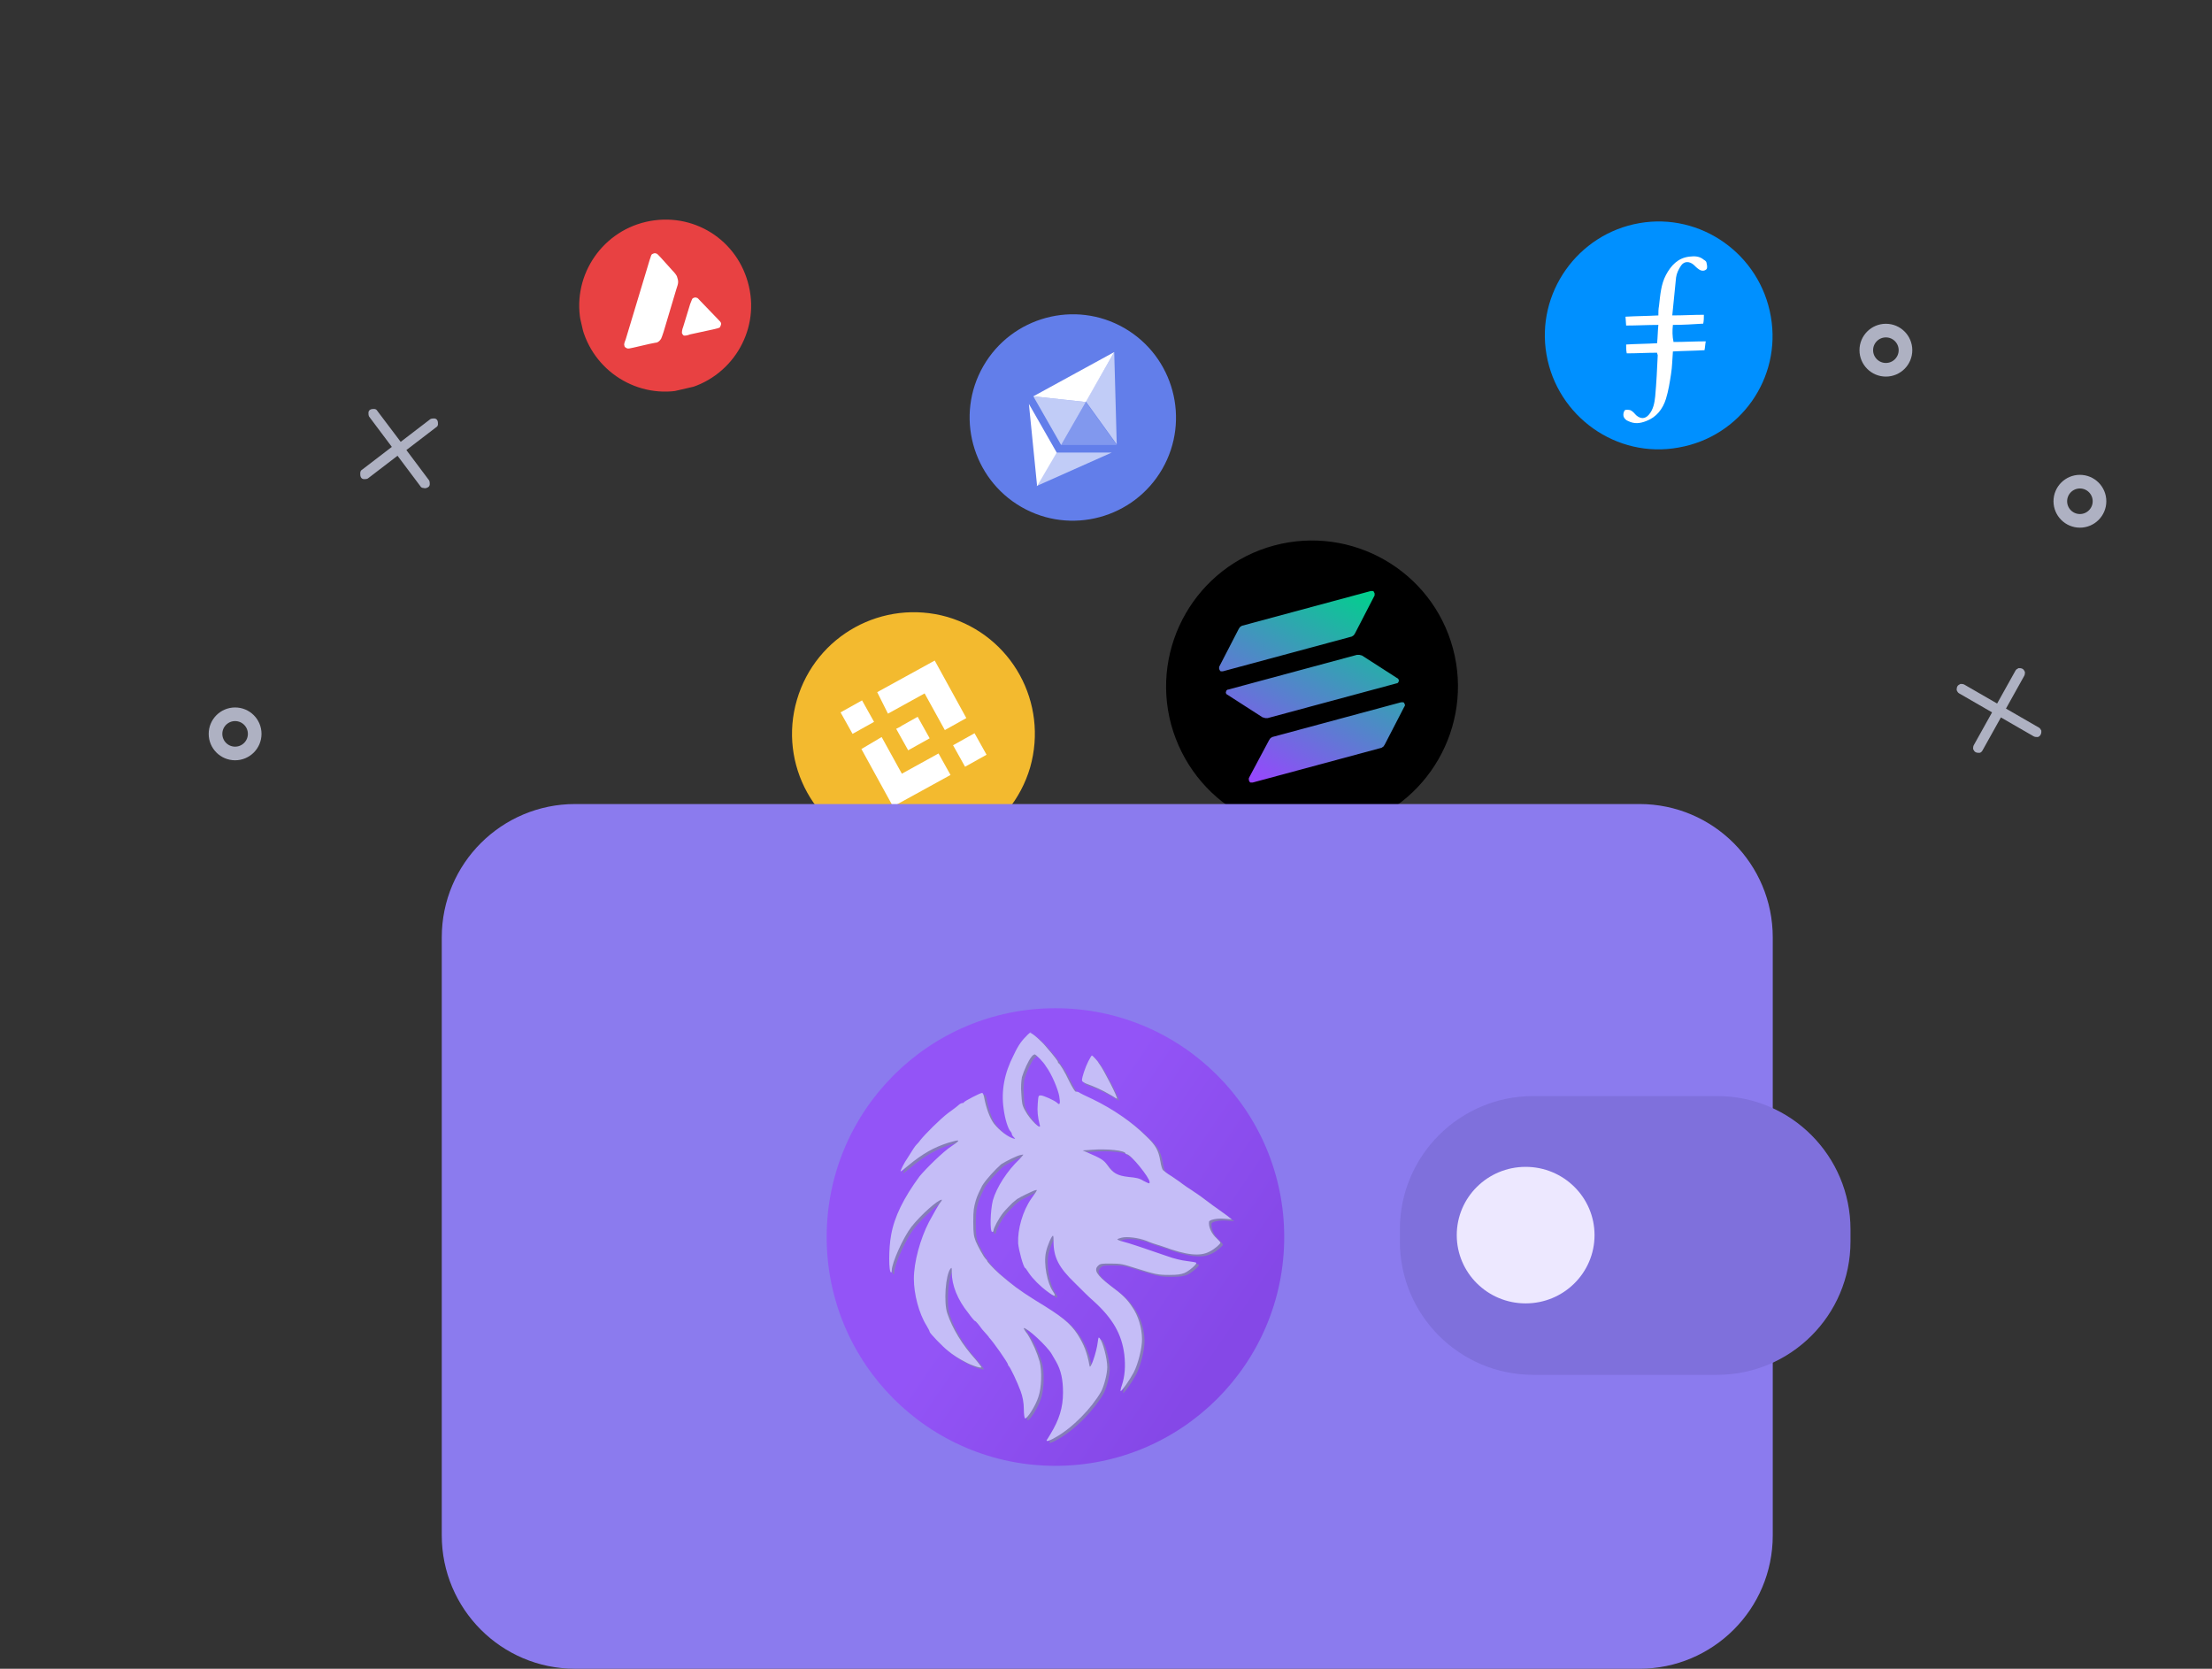 <?xml version="1.0" encoding="utf-8"?>
<!-- Generator: Adobe Illustrator 24.3.0, SVG Export Plug-In . SVG Version: 6.00 Build 0)  -->
<svg version="1.1" id="Layer_1" xmlns="http://www.w3.org/2000/svg" xmlns:xlink="http://www.w3.org/1999/xlink" x="0px" y="0px"
	 viewBox="0 0 350 264" style="enable-background:new 0 0 350 264;" xml:space="preserve">
<rect x="0" y="0" width="350" height="264" fill="#333333" stroke="none"/>
<style type="text/css">
	.st0{clip-path:url(#SVGID_2_);}
	.st1{fill:#FFFFFF;}
	.st2{fill-rule:evenodd;clip-rule:evenodd;fill:#E84142;}
	.st3{fill-rule:evenodd;clip-rule:evenodd;fill:#0090FF;}
	.st4{fill-rule:evenodd;clip-rule:evenodd;fill:#FFFFFF;}
	.st5{fill:#AEB1C2;}
	.st6{fill:none;stroke:#AEB1C2;stroke-width:2.157;}
	.st7{clip-path:url(#SVGID_4_);}
	.st8{fill:url(#SVGID_5_);}
	.st9{fill:#627EEA;}
	.st10{fill:#FFFFFF;fill-opacity:0.602;}
	.st11{fill:#FFFFFF;fill-opacity:0.2;}
	.st12{fill:none;}
	.st13{fill:#F3BA2F;}
	.st14{fill:#8B7BEE;}
	.st15{fill:#7F70DC;}
	.st16{fill:#EDE8FF;}
	.st17{opacity:0.5;}
	.st18{fill:url(#SVGID_6_);}
	.st19{fill-rule:evenodd;clip-rule:evenodd;fill:#808080;}
</style>
<g>
	<defs>
		
			<rect id="SVGID_1_" x="91.7" y="34.7" transform="matrix(0.974 -0.225 0.225 0.974 -8.164 24.905)" width="27.2" height="27.2"/>
	</defs>
	<clipPath id="SVGID_2_">
		<use xlink:href="#SVGID_1_"  style="overflow:visible;"/>
	</clipPath>
	<g class="st0">
		<path class="st1" d="M111.5,37.7l-16.4,3.8l3.4,14.9l16.4-3.8L111.5,37.7z"/>
		<path class="st2" d="M118.5,45.3c1.7,7.3-2.9,14.6-10.2,16.3c-7.3,1.7-14.6-2.9-16.3-10.2c-1.7-7.3,2.9-14.6,10.2-16.3
			C109.6,33.4,116.8,37.9,118.5,45.3z M102.8,54.4l-2.6,0.6c-0.5,0.1-0.8,0.2-1,0.1c-0.2-0.1-0.4-0.2-0.4-0.4c-0.1-0.2,0-0.5,0.2-1
			l3.8-12.6c0.2-0.5,0.2-0.8,0.4-0.9c0.2-0.1,0.4-0.2,0.6-0.1c0.2,0,0.4,0.3,0.8,0.7l1.8,2l0,0c0.4,0.4,0.6,0.7,0.7,0.9
			c0.1,0.3,0.2,0.6,0.2,0.9c0,0.3-0.1,0.6-0.3,1.2l-2,6.7l0,0c-0.2,0.6-0.3,0.9-0.4,1.1c-0.2,0.3-0.4,0.5-0.7,0.6
			C103.7,54.2,103.4,54.3,102.8,54.4z M109.2,52.9l3.7-0.8c0.5-0.1,0.8-0.2,1-0.3c0.1-0.2,0.2-0.4,0.2-0.6c0-0.2-0.2-0.4-0.6-0.8
			c0,0,0,0,0,0l-2.6-2.7l0,0c-0.4-0.4-0.5-0.6-0.7-0.6c-0.2-0.1-0.4,0-0.6,0.1c-0.1,0.1-0.2,0.4-0.4,0.9l-1.1,3.6l0,0
			c-0.2,0.5-0.2,0.8-0.2,1c0.1,0.2,0.2,0.4,0.4,0.4C108.4,53.1,108.7,53.1,109.2,52.9z"/>
	</g>
</g>
<path class="st3" d="M265.6,70.8c-9.8,1.8-19.2-4.9-20.9-14.7c-1.7-9.7,4.9-19.1,14.7-20.8c9.7-1.7,19.1,4.9,20.8,14.8
	C281.9,59.8,275.4,69.1,265.6,70.8z"/>
<path class="st4" d="M264.7,51.4c1.6,0,3.2-0.1,4.8-0.2c0.1-0.5,0.1-0.9,0.1-1.4c-1.7,0-3.2,0.1-5,0.1c0.2-2.1,0.4-4.1,0.6-6
	c0.1-0.7,0.4-1.3,0.8-1.9c0.5-0.7,1.3-0.7,2-0.1c0.2,0.2,0.5,0.5,0.8,0.7c0.4,0.3,0.9,0.3,1.2,0c0.2-0.2,0.1-0.7,0-1.1
	c0-0.1-0.2-0.3-0.4-0.4c-0.7-0.6-1.5-0.6-2.3-0.5c-1.8,0.2-2.9,1.4-3.7,2.9c-0.8,1.5-0.9,3.2-1.1,4.9c-0.1,0.5-0.1,1-0.1,1.5
	c-1.8,0.1-3.5,0.1-5.2,0.2l0.1,1.4c1.7,0,3.4-0.1,5.1-0.1c-0.1,1-0.1,1.9-0.2,2.9c-1.7,0.1-3.3,0.1-4.9,0.2c0,0.5,0,0.9,0.1,1.4
	c1.6,0,3.2-0.1,4.8-0.1c0,0.2,0.1,0.3,0.1,0.4c-0.1,2.2-0.2,4.3-0.4,6.5c-0.1,1-0.3,2.1-1,2.9c-0.6,0.7-1.3,0.7-2,0.1
	c-0.3-0.3-0.5-0.6-0.9-0.8c-0.3-0.1-0.8-0.1-0.9,0c-0.2,0.2-0.3,0.7-0.2,1c0.1,0.3,0.4,0.6,0.7,0.7c1,0.5,1.9,0.4,2.9,0
	c1.6-0.6,2.6-1.9,3.1-3.5c0.4-1.3,0.6-2.6,0.8-3.9c0.2-1.2,0.2-2.4,0.3-3.6c1.7-0.1,3.3-0.1,5-0.2c0.1-0.5,0.1-0.9,0.2-1.4
	c-1.8,0-3.4,0.1-5.1,0.1C264.6,53.2,264.6,52.3,264.7,51.4z"/>
<path class="st5" d="M322.9,116.2c0.1-0.2,0.1-0.4,0.1-0.6c-0.1-0.2-0.2-0.4-0.4-0.5l-5.2-3l2.9-5.2c0.1-0.2,0.1-0.4,0.1-0.6
	c-0.1-0.2-0.2-0.4-0.4-0.5c-0.2-0.1-0.4-0.1-0.6-0.1c-0.2,0.1-0.4,0.2-0.5,0.4l-2.9,5.2l-5.2-3c-0.2-0.1-0.4-0.1-0.6-0.1
	c-0.2,0.1-0.4,0.2-0.5,0.4c-0.1,0.2-0.1,0.4-0.1,0.6c0.1,0.2,0.2,0.4,0.4,0.5l5.2,3l-2.9,5.2c-0.1,0.2-0.1,0.4-0.1,0.6
	c0.1,0.2,0.2,0.4,0.4,0.5c0.2,0.1,0.4,0.1,0.6,0.1s0.4-0.2,0.5-0.4l2.9-5.2l5.2,3c0.2,0.1,0.4,0.1,0.6,0.1
	C322.6,116.6,322.8,116.4,322.9,116.2L322.9,116.2z"/>
<circle class="st6" cx="37.2" cy="116.1" r="3.1"/>
<g>
	<defs>
		<rect id="SVGID_3_" x="182.6" y="83.6" transform="matrix(0.966 -0.26 0.26 0.966 -21.105 57.722)" width="50" height="50"/>
	</defs>
	<clipPath id="SVGID_4_">
		<use xlink:href="#SVGID_3_"  style="overflow:visible;"/>
	</clipPath>
	<g class="st7">
		<path d="M213.6,130.9c12.3-3.3,19.6-16,16.3-28.3c-3.3-12.3-16-19.6-28.3-16.3s-19.6,16-16.3,28.3
			C188.7,127,201.3,134.3,213.6,130.9z"/>
		
			<linearGradient id="SVGID_5_" gradientUnits="userSpaceOnUse" x1="198.713" y1="139.743" x2="216.57" y2="170.757" gradientTransform="matrix(1 0 0 -1 0 263.89)">
			<stop  offset="0" style="stop-color:#9945FF"/>
			<stop  offset="0.2" style="stop-color:#7962E7"/>
			<stop  offset="1" style="stop-color:#00D18C"/>
		</linearGradient>
		<path class="st8" d="M200.8,117.1c0.1-0.1,0.1-0.2,0.2-0.3s0.2-0.1,0.3-0.2l20.4-5.5c0.1,0,0.2,0,0.3,0c0.1,0,0.2,0.1,0.2,0.2
			c0.1,0.1,0.1,0.2,0.1,0.2c0,0.1,0,0.2-0.1,0.3l-3.1,6c-0.1,0.1-0.1,0.2-0.2,0.3c-0.1,0.1-0.2,0.1-0.3,0.2l-20.4,5.5
			c-0.1,0-0.2,0-0.3,0s-0.2-0.1-0.2-0.2c-0.1-0.1-0.1-0.2-0.1-0.2c0-0.1,0-0.2,0-0.3L200.8,117.1z M221.1,107.3
			c0.1,0,0.1,0.1,0.2,0.2c0,0.1,0.1,0.2,0,0.3c0,0.1-0.1,0.2-0.1,0.2c-0.1,0.1-0.1,0.1-0.2,0.1l-20.4,5.5c-0.1,0-0.3,0-0.4,0
			c-0.1,0-0.2-0.1-0.4-0.1l-5.6-3.6c-0.1,0-0.1-0.1-0.2-0.2s0-0.2,0-0.3c0-0.1,0.1-0.2,0.1-0.2c0.1-0.1,0.1-0.1,0.2-0.1l20.4-5.5
			c0.1,0,0.3,0,0.4,0c0.1,0,0.3,0.1,0.4,0.1L221.1,107.3z M196,99.5c0.1-0.1,0.1-0.2,0.2-0.3c0.1-0.1,0.2-0.1,0.3-0.2l20.4-5.5
			c0.1,0,0.2,0,0.3,0c0.1,0,0.2,0.1,0.2,0.2c0.1,0.1,0.1,0.2,0.1,0.2s0,0.2,0,0.3l-3.1,6c-0.1,0.1-0.1,0.2-0.2,0.3
			c-0.1,0.1-0.2,0.1-0.3,0.2l-20.4,5.5c-0.1,0-0.2,0-0.3,0c-0.1,0-0.2-0.1-0.2-0.2c-0.1-0.1-0.1-0.2-0.1-0.2c0-0.1,0-0.2,0-0.3
			L196,99.5z"/>
	</g>
</g>
<path class="st9" d="M161.6,80.2c7.8,4.5,17.8,1.8,22.3-6c4.5-7.8,1.8-17.8-6-22.3c-7.8-4.5-17.8-1.8-22.3,6S153.8,75.7,161.6,80.2z
	"/>
<path class="st10" d="M176.3,55.7l-4.5,7.8l4.9,6.8L176.3,55.7z"/>
<path class="st1" d="M176.3,55.7l-12.8,7l8.3,0.9L176.3,55.7z"/>
<path class="st10" d="M167.1,71.6l-3.1,5.3l11.9-5.3L167.1,71.6z"/>
<path class="st1" d="M164.1,76.9l3.1-5.3l-4.4-7.7L164.1,76.9z"/>
<path class="st11" d="M167.9,70.4l8.8,0l-4.9-6.8L167.9,70.4z"/>
<path class="st10" d="M163.5,62.7l4.4,7.7l3.9-6.8L163.5,62.7z"/>
<circle class="st6" cx="298.4" cy="55.4" r="3.1"/>
<circle class="st6" cx="329.1" cy="79.3" r="3.1"/>
<path class="st5" d="M67.7,77.1c0.2-0.1,0.3-0.3,0.3-0.5c0-0.2,0-0.4-0.1-0.6l-3.6-4.8l4.7-3.6c0.2-0.1,0.3-0.3,0.3-0.5
	c0-0.2,0-0.4-0.1-0.6c-0.1-0.2-0.3-0.3-0.5-0.3c-0.2,0-0.4,0-0.6,0.1l-4.7,3.6L59.7,65c-0.1-0.2-0.3-0.3-0.5-0.3s-0.4,0-0.6,0.1
	c-0.2,0.1-0.3,0.3-0.3,0.5c0,0.2,0,0.4,0.1,0.6l3.6,4.8l-4.7,3.6c-0.2,0.1-0.3,0.3-0.3,0.6c0,0.2,0,0.4,0.1,0.6
	c0.1,0.2,0.3,0.3,0.5,0.3c0.2,0,0.4,0,0.6-0.1l4.7-3.6l3.6,4.8c0.1,0.2,0.3,0.3,0.5,0.3C67.3,77.3,67.5,77.2,67.7,77.1L67.7,77.1z"
	/>
<path class="st12" d="M213.7,31.9c7.6,2.4,15.7-1.9,18.1-9.6c2.4-7.6-1.9-15.7-9.6-18.1c-7.6-2.4-15.7,1.9-18.1,9.6
	C201.8,21.4,206.1,29.5,213.7,31.9z"/>
<circle class="st12" cx="58.8" cy="102.9" r="18.1"/>
<path class="st13" d="M139.2,134.5c10.2,2.9,20.8-2.9,23.8-13.1c2.9-10.2-2.9-20.8-13.1-23.8c-10.2-2.9-20.8,2.9-23.8,13.1
	C123.1,120.9,129,131.6,139.2,134.5z"/>
<path class="st1" d="M140.5,112.9l5.8-3.2l3.2,5.8l3.4-1.9l-5-9.1l-9.1,5L140.5,112.9z M133,112.7l3.4-1.9l1.9,3.4l-3.4,1.9
	L133,112.7z M139.5,116.6l3.2,5.8l5.8-3.2l1.9,3.4l-9.1,5l-5-9.1l0,0L139.5,116.6z M150.8,117.9l3.4-1.9l1.9,3.4l-3.4,1.9
	L150.8,117.9z M147.1,116.8L147.1,116.8L147.1,116.8l-3.4,1.9l-1.9-3.4l0,0l0,0l0.6-0.3l0.3-0.2l2.5-1.4L147.1,116.8L147.1,116.8z"
	/>
<path class="st14" d="M91,127.2h168.4c11.7,0,21.1,9.5,21.1,21.1v94.6c0,11.7-9.5,21.1-21.1,21.1H91c-11.7,0-21.1-9.5-21.1-21.1
	v-94.6C69.9,136.6,79.4,127.2,91,127.2z"/>
<path class="st15" d="M221.5,194.5c0-11.7,9.5-21.1,21.1-21.1h29.1c11.7,0,21.1,9.5,21.1,21.1v1.9c0,11.7-9.5,21.1-21.1,21.1h-29.1
	c-11.7,0-21.1-9.5-21.1-21.1V194.5z"/>
<ellipse class="st16" cx="241.4" cy="195.4" rx="10.9" ry="10.8"/>
<circle class="st12" cx="272.2" cy="103.8" r="11.8"/>
<g class="st17">
	<linearGradient id="SVGID_6_" gradientUnits="userSpaceOnUse" x1="133.61" y1="173.14" x2="203.99" y2="220.615">
		<stop  offset="8.623718e-03" style="stop-color:#9C2EFF"/>
		<stop  offset="0.392" style="stop-color:#9C2EFF"/>
		<stop  offset="0.847" style="stop-color:#8015E0"/>
	</linearGradient>
	<circle class="st18" cx="167" cy="195.7" r="36.2"/>
	<g>
		<path class="st19" d="M163,164c-0.9,0.9-1.4,1.5-2.2,3.2c-1.5,2.9-2,5.7-1.6,8.5c0.2,1.6,0.7,3.2,1.1,3.6c0.1,0.1,0.2,0.3,0.2,0.4
			c0,0.1,0.1,0.3,0.3,0.5c0.3,0.3,0.3,0.3-0.1,0.2c-0.9-0.3-2.1-1.2-3-2.3c-0.7-0.9-1.3-2.6-1.6-4.3c-0.1-0.4-0.2-0.6-0.3-0.6
			c-0.3,0-2.8,1.3-2.9,1.5c0,0.1-0.1,0.1-0.2,0.1s-0.4,0.1-0.6,0.3c-0.2,0.2-1,0.8-1.7,1.3c-1.3,1-3.6,3.3-4.4,4.3
			c-0.2,0.3-0.5,0.6-0.6,0.7c-0.2,0.2-0.6,0.8-1.4,2.1c-0.5,0.7-1.1,1.9-1.1,2.1c0,0.1,0.5-0.3,1.2-0.9c2.3-1.9,4.1-2.9,6.3-3.6
			c2-0.6,2.1-0.5,0.6,0.5c-1.4,0.9-4.1,3.6-5.1,4.8c-2.5,3.4-4,6.4-4.5,9.3c-0.4,2.1-0.4,5.9,0,5.9c0.1,0,0.1-0.1,0.1-0.3
			c0-1.2,1.8-5.2,3.1-6.9c1.5-1.9,4.2-4.3,4.8-4.3c0.1,0,0,0.1-0.1,0.3c-0.3,0.3-1.2,1.9-1.9,3.2c-1.4,2.7-2.4,6.4-2.4,9
			c0,2.4,0.8,5.5,2,7.4c0.3,0.5,0.5,0.9,0.5,1c0,0.2,2.1,2.4,2.9,3c0.7,0.6,1.8,1.3,2.8,1.8c0.9,0.5,2.4,1,2.5,0.8
			c0,0-0.4-0.6-1-1.3c-2-2.2-3.6-4.8-4.4-7.2c-0.6-1.7-0.3-6.1,0.5-7.1c0.2-0.2,0.2-0.2,0.2,0.6c0,2,0.9,4.3,2.6,6.4
			c0.5,0.7,1,1.3,1.1,1.3c0.1,0,0.6,0.6,1.1,1.3c0.6,0.7,1.1,1.2,1.1,1.3c0.6,0.6,3,4,3,4.3c0,0.1,0.1,0.2,0.1,0.2
			c0.2,0.1,1.4,2.6,1.9,4c0.3,0.8,0.5,1.8,0.5,2.8c0,0.8,0.1,1.5,0.2,1.5c0.4,0,1.7-2.1,2.1-3.4c0.5-1.4,0.6-4.1,0.2-5.6
			c-0.4-1.4-1.1-3-1.9-4.3c-0.4-0.5-0.7-1-0.6-1c0.6,0,3.7,2.9,4.4,4.1c0.2,0.3,0.5,0.9,0.7,1.2c0.8,1.4,1.1,2.9,1.1,4.9
			c0,2.4-0.6,4.3-2,6.6c-0.2,0.3-0.4,0.7-0.5,0.8c-0.3,0.4,0.1,0.4,1.3-0.3c2.7-1.5,5.7-4.6,7.2-7.2c0.5-0.9,1-2.9,1-3.9
			c0-1.4-0.7-4-1.2-4.6c-0.2-0.2-0.2-0.1-0.3,0.6c-0.2,1.7-1.2,4.5-1.3,3.8c-0.4-2.2-0.9-3.4-1.9-5c-1.2-1.8-2.4-2.8-6.7-5.4
			c-2.7-1.7-3.6-2.4-5.7-4.2c-0.9-0.8-1.9-1.9-1.9-2c0-0.1-0.1-0.2-0.2-0.3c-0.4-0.4-1.2-1.9-1.6-2.8c-0.3-0.8-0.4-1.2-0.4-3.1
			c0-1.9,0.1-2.3,0.4-3.4c0.2-0.7,0.7-1.7,1-2.3c0.6-1,2.1-2.6,3-3.4c0.6-0.4,2.5-1.4,3.2-1.5c0.5-0.1,0.4-0.1-0.3,0.7
			c-1.9,1.8-3.6,4.4-4.2,6.5c-0.4,1.6-0.5,5-0.1,5c0.1,0,0.2-0.1,0.2-0.2c0-0.4,0.8-1.9,1.5-2.8c0.4-0.5,1.1-1.2,1.5-1.6
			c0.4-0.3,0.8-0.7,0.9-0.7c0.1-0.1,2.3-1.2,2.7-1.3c0.4-0.1,0.4-0.1-0.6,1.3c-1.4,2-2.2,4.9-2.1,7.1c0.1,1.1,0.8,3.7,1.1,3.9
			c0.1,0,0.3,0.4,0.6,0.8c0.6,0.9,1.8,2.1,2.9,2.9c1.2,0.9,1.5,0.9,0.9,0c-0.9-1.3-1.5-4.4-1.1-6.2c0.2-1,0.9-2.6,1.1-2.6
			c0.1,0,0.1,0.4,0.1,0.9c0,2.5,0.8,4.1,3.4,6.6c1,1,2.3,2.3,2.9,2.8c3.1,2.8,4.5,5.3,4.9,8.5c0.2,1.8,0.1,3.4-0.4,4.9
			c-0.2,0.5-0.2,0.9-0.2,0.9c0.2,0,1.4-1.7,2.1-3c0.7-1.4,1.3-3.8,1.3-5.2c0-1.8-0.6-3.8-1.6-5.2c-0.8-1.2-1.5-1.9-3.4-3.3
			c-2.2-1.7-2.7-2.5-1.9-3.2c0.3-0.3,0.6-0.3,2-0.3c1.6,0,1.9,0.1,3.8,0.7c3.2,1,3.6,1.1,5.4,1.1c1.4,0,1.8-0.1,2.4-0.3
			c0.7-0.3,1.9-1.3,1.9-1.6c0-0.1-0.7-0.2-1.5-0.3c-0.9-0.1-2.1-0.4-3.2-0.8c-2.9-1-6.1-2.1-7-2.3c-0.5-0.1-0.8-0.3-0.8-0.3
			c0-0.1,0.3-0.2,0.7-0.3c0.8-0.2,2.6,0,3.9,0.5c0.4,0.2,1.6,0.6,2.6,0.9c3.8,1.4,5.9,1.6,7.4,0.8c0.8-0.4,1.7-1.2,1.7-1.4
			c0-0.1-0.3-0.4-0.6-0.7c-0.8-0.7-1.3-1.8-1.2-2.6c0-0.3,1.2-0.6,2.4-0.5l1.2,0.1l-0.4-0.3c-0.2-0.2-0.8-0.6-1.2-0.9
			s-1.1-0.8-1.4-1c-1.3-1-2.7-2-2.9-2.1c-0.1-0.1-0.6-0.4-1.2-0.8s-1.1-0.8-1.1-0.8c0,0-0.6-0.4-1.3-0.9c-0.7-0.4-1.3-0.9-1.4-1
			c-0.1-0.1-0.3-0.7-0.4-1.4c-0.3-1.7-0.7-2.5-2.3-4c-2.1-2.1-5.1-4.2-8.4-5.8c-1.1-0.5-2.1-1-2.2-1.1c-0.2-0.1-0.4-0.1-0.5-0.1
			c-0.1,0-0.5-0.6-1-1.6c-0.7-1.5-1.5-2.8-1.7-2.9c-0.1,0-0.1-0.1-0.1-0.2c0-0.1-0.5-0.8-1.8-2.3c-0.8-1-2.3-2.3-2.6-2.3
			C163.7,163.4,163.3,163.7,163,164 M163.6,167.5c-0.5,0.6-1.2,2.2-1.5,3.2c-0.1,0.5-0.2,1.6-0.1,2.6c0.1,1.5,0.1,1.8,0.6,2.7
			c0.8,1.5,2.7,3.3,2.3,2.2c-0.3-1.2-0.4-2.1-0.3-3.3c0.1-1.3,0.1-1.3,0.5-1.3c0.4,0,2.2,0.8,2.6,1.2c0.4,0.4,0.5,0.1,0.3-1.1
			c-0.2-1.1-1.2-3.5-2.1-4.7c-0.4-0.7-1.6-1.9-1.8-1.9C164,167.1,163.8,167.3,163.6,167.5 M172.5,168.2c-0.5,1-1,2.5-1,3
			c0,0.2,0.2,0.3,0.6,0.5c1.4,0.5,2.7,1.1,3.7,1.7c0.6,0.3,1.1,0.7,1.2,0.7c0.4,0.2-2.2-4.8-2.7-5.4c-0.1-0.1-0.2-0.3-0.2-0.3
			c0-0.1-0.9-1.1-1-1.1C173,167.2,172.8,167.7,172.5,168.2 M173,182.2l-1.4,0.1l0.7,0.3c2.3,1,2.6,1.2,3.2,2
			c0.9,1.3,1.6,1.7,3.4,1.9c1.1,0.1,1.7,0.2,2.3,0.6c1,0.5,1,0.5,1,0.2c0-0.7-3-4.4-3.6-4.4c-0.1,0-0.2-0.1-0.2-0.1
			C178.4,182.3,175.5,182,173,182.2"/>
		<path class="st4" d="M162.6,163.7c-0.9,0.9-1.4,1.5-2.2,3.2c-1.5,2.9-2,5.7-1.6,8.5c0.2,1.6,0.7,3.2,1.1,3.6
			c0.1,0.1,0.2,0.3,0.2,0.4s0.1,0.3,0.3,0.5c0.3,0.3,0.3,0.3-0.1,0.2c-0.9-0.3-2.1-1.2-3-2.3c-0.7-0.9-1.3-2.6-1.6-4.3
			c-0.1-0.4-0.2-0.6-0.3-0.6c-0.3,0-2.8,1.3-2.9,1.5c0,0.1-0.1,0.1-0.2,0.1s-0.4,0.1-0.6,0.3c-0.2,0.2-1,0.8-1.7,1.3
			c-1.3,1-3.6,3.3-4.4,4.3c-0.2,0.3-0.5,0.6-0.6,0.7c-0.2,0.2-0.6,0.8-1.4,2.1c-0.5,0.7-1.1,1.9-1.1,2.1c0,0.1,0.5-0.3,1.2-0.9
			c2.3-1.9,4.1-2.9,6.3-3.6c2-0.6,2.1-0.5,0.6,0.5c-1.4,0.9-4.1,3.6-5.1,4.8c-2.5,3.4-4,6.4-4.5,9.3c-0.4,2.1-0.4,5.9,0,5.9
			c0.1,0,0.1-0.1,0.1-0.3c0-1.2,1.8-5.2,3.1-6.9c1.5-1.9,4.2-4.3,4.8-4.3c0.1,0,0,0.1-0.1,0.3c-0.3,0.3-1.2,1.9-1.9,3.2
			c-1.4,2.7-2.4,6.4-2.4,9c0,2.4,0.8,5.5,2,7.4c0.3,0.5,0.5,0.9,0.5,1c0,0.2,2.1,2.4,2.9,3c0.7,0.6,1.8,1.3,2.8,1.8
			c0.9,0.5,2.4,1,2.5,0.8c0,0-0.4-0.6-1-1.3c-2-2.2-3.6-4.8-4.4-7.2c-0.6-1.7-0.3-6.1,0.5-7.1c0.2-0.2,0.2-0.2,0.2,0.6
			c0,2,0.9,4.3,2.6,6.4c0.5,0.7,1,1.3,1.1,1.3c0.1,0,0.6,0.6,1.1,1.3c0.6,0.7,1.1,1.2,1.1,1.3c0.6,0.6,3,4,3,4.3
			c0,0.1,0.1,0.2,0.1,0.2c0.2,0.1,1.4,2.6,1.9,4c0.3,0.8,0.5,1.8,0.5,2.8c0,0.8,0.1,1.5,0.2,1.5c0.4,0,1.7-2.1,2.1-3.4
			c0.5-1.4,0.6-4.1,0.2-5.6c-0.4-1.4-1.1-3-1.9-4.3c-0.4-0.5-0.7-1-0.6-1c0.6,0,3.7,2.9,4.4,4.1c0.2,0.3,0.5,0.9,0.7,1.2
			c0.8,1.4,1.1,2.9,1.1,4.9c0,2.4-0.6,4.3-2,6.6c-0.2,0.3-0.4,0.7-0.5,0.8c-0.3,0.4,0.1,0.4,1.3-0.3c2.7-1.5,5.7-4.6,7.2-7.2
			c0.5-0.9,1-2.9,1-3.9c0-1.4-0.7-4-1.2-4.6c-0.2-0.2-0.2-0.1-0.3,0.6c-0.2,1.7-1.2,4.5-1.3,3.8c-0.4-2.2-0.9-3.4-1.9-5
			c-1.2-1.8-2.4-2.8-6.7-5.4c-2.7-1.7-3.6-2.4-5.7-4.2c-0.9-0.8-1.9-1.9-1.9-2c0-0.1-0.1-0.2-0.2-0.3c-0.4-0.4-1.2-1.9-1.6-2.8
			c-0.3-0.8-0.4-1.2-0.4-3.1c0-1.9,0.1-2.3,0.4-3.4c0.2-0.7,0.7-1.7,1-2.3c0.6-1,2.1-2.6,3-3.4c0.6-0.4,2.5-1.4,3.2-1.5
			c0.5-0.1,0.4-0.1-0.3,0.7c-1.9,1.8-3.6,4.4-4.2,6.5c-0.4,1.6-0.5,5-0.1,5c0.1,0,0.2-0.1,0.2-0.2c0-0.4,0.8-1.9,1.5-2.8
			c0.4-0.5,1.1-1.2,1.5-1.6c0.4-0.3,0.8-0.7,0.9-0.7c0.1-0.1,2.3-1.2,2.7-1.3c0.4-0.1,0.4-0.1-0.6,1.3c-1.4,2-2.2,4.9-2.1,7.1
			c0.1,1.1,0.8,3.7,1.1,3.9c0.1,0,0.3,0.4,0.6,0.8c0.6,0.9,1.8,2.1,2.9,2.9c1.2,0.9,1.5,0.9,0.9,0c-0.9-1.3-1.5-4.4-1.1-6.2
			c0.2-1,0.9-2.6,1.1-2.6c0.1,0,0.1,0.4,0.1,0.9c0,2.5,0.8,4.1,3.4,6.6c1,1,2.3,2.3,2.9,2.8c3.1,2.8,4.5,5.3,4.9,8.5
			c0.2,1.8,0.1,3.4-0.4,4.9c-0.2,0.5-0.2,0.9-0.2,0.9c0.2,0,1.4-1.7,2.1-3c0.7-1.4,1.3-3.8,1.3-5.2c0-1.8-0.6-3.8-1.6-5.2
			c-0.8-1.2-1.5-1.9-3.4-3.3c-2.2-1.7-2.7-2.5-1.9-3.2c0.3-0.3,0.6-0.3,2-0.3c1.6,0,1.9,0.1,3.8,0.7c3.2,1,3.6,1.1,5.4,1.1
			c1.4,0,1.8-0.1,2.4-0.3c0.7-0.3,1.9-1.3,1.9-1.6c0-0.1-0.7-0.2-1.5-0.3c-0.9-0.1-2.1-0.4-3.2-0.8c-2.9-1-6.1-2.1-7-2.3
			c-0.5-0.1-0.8-0.3-0.8-0.3c0-0.1,0.3-0.2,0.7-0.3c0.8-0.2,2.6,0,3.9,0.5c0.4,0.2,1.6,0.6,2.6,0.9c3.8,1.4,5.9,1.6,7.4,0.8
			c0.8-0.4,1.7-1.2,1.7-1.4c0-0.1-0.3-0.4-0.6-0.7c-0.8-0.7-1.3-1.8-1.2-2.6c0-0.3,1.2-0.6,2.4-0.5l1.2,0.1l-0.4-0.3
			c-0.2-0.2-0.8-0.6-1.2-0.9c-0.4-0.3-1.1-0.8-1.4-1c-1.3-1-2.7-2-2.9-2.1c-0.1-0.1-0.6-0.4-1.2-0.8s-1.1-0.8-1.1-0.8
			c0,0-0.6-0.4-1.3-0.9c-0.7-0.4-1.3-0.9-1.4-1c-0.1-0.1-0.3-0.7-0.4-1.4c-0.3-1.7-0.7-2.5-2.3-4c-2.1-2.1-5.1-4.2-8.4-5.8
			c-1.1-0.5-2.1-1-2.2-1.1c-0.2-0.1-0.4-0.1-0.5-0.1c-0.1,0-0.5-0.6-1-1.6c-0.7-1.5-1.5-2.8-1.7-2.9c-0.1,0-0.1-0.1-0.1-0.2
			c0-0.1-0.5-0.8-1.8-2.3c-0.8-1-2.3-2.3-2.6-2.3C163.4,163.1,163,163.3,162.6,163.7 M163.2,167.2c-0.5,0.6-1.2,2.2-1.5,3.2
			c-0.1,0.5-0.2,1.6-0.1,2.6c0.1,1.5,0.1,1.8,0.6,2.7c0.8,1.5,2.7,3.3,2.3,2.2c-0.3-1.2-0.4-2.1-0.3-3.3c0.1-1.3,0.1-1.3,0.5-1.3
			c0.4,0,2.2,0.8,2.6,1.2c0.4,0.4,0.5,0.1,0.3-1.1c-0.2-1.1-1.2-3.5-2.1-4.7c-0.4-0.7-1.6-1.9-1.8-1.9
			C163.7,166.8,163.4,166.9,163.2,167.2 M172.2,167.9c-0.5,1-1,2.5-1,3c0,0.2,0.2,0.3,0.6,0.5c1.4,0.5,2.7,1.1,3.7,1.7
			c0.6,0.3,1.1,0.7,1.2,0.7c0.4,0.2-2.2-4.8-2.7-5.4c-0.1-0.1-0.2-0.3-0.2-0.3c0-0.1-0.9-1.1-1-1.1
			C172.7,166.9,172.5,167.4,172.2,167.9 M172.7,181.9l-1.4,0.1l0.7,0.3c2.3,1,2.6,1.2,3.2,2c0.9,1.3,1.6,1.7,3.4,1.9
			c1.1,0.1,1.7,0.2,2.3,0.6c1,0.5,1,0.5,1,0.2c0-0.7-3-4.4-3.6-4.4c-0.1,0-0.2-0.1-0.2-0.1C178.1,182,175.1,181.7,172.7,181.9"/>
	</g>
</g>
</svg>
